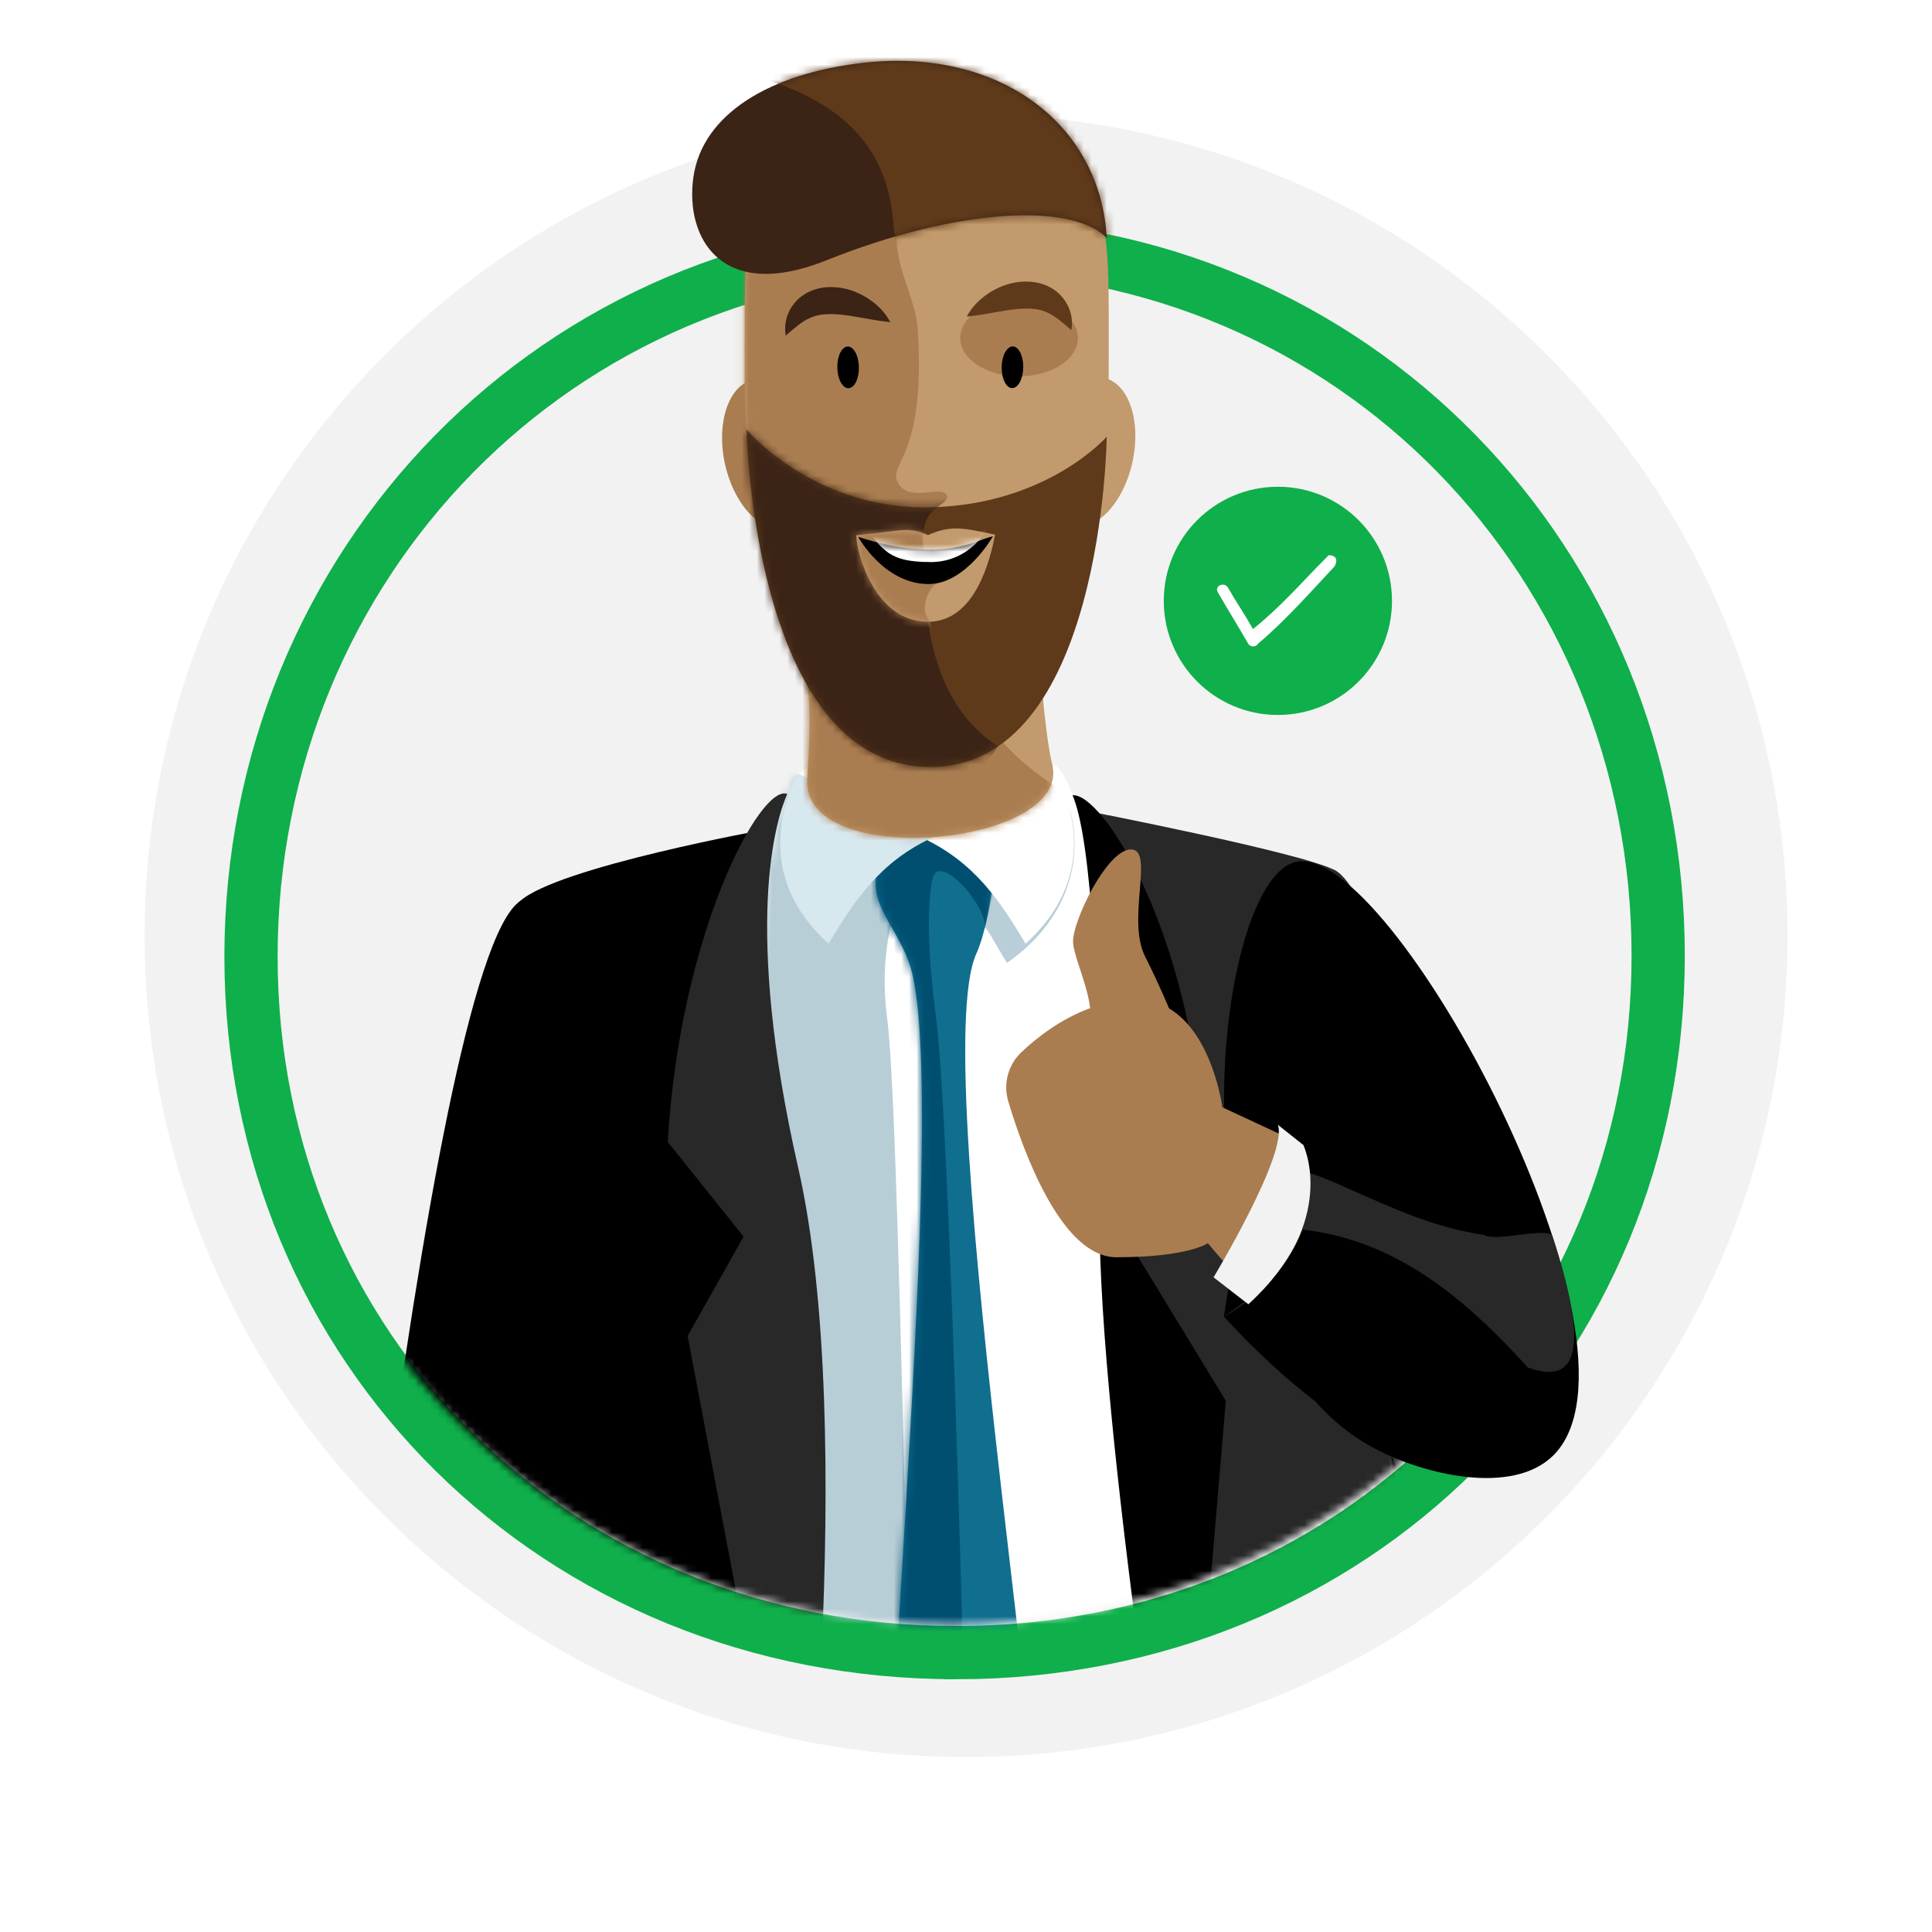 <svg width="254" height="254" viewBox="0 0 254 254" fill="none" xmlns="http://www.w3.org/2000/svg">
<g filter="url(#filter0_d_1910_1288)">
<path d="M127 238C190.513 238 242 186.513 242 123C242 59.487 190.513 8 127 8C63.487 8 12 59.487 12 123C12 186.513 63.487 238 127 238Z" fill="white"/>
</g>
<path d="M127.006 231.002C186.654 231.002 235.008 182.648 235.008 123C235.008 63.352 186.654 14.998 127.006 14.998C67.358 14.998 19.003 63.352 19.003 123C19.003 182.648 67.358 231.002 127.006 231.002Z" fill="#F2F2F2"/>
<path d="M125.673 217.277C178.055 217.277 218.001 177.217 218.001 125.645C218.001 74.073 178.055 32.276 125.673 32.276C73.29 32.276 33 74.188 33 125.754C33 177.32 73.284 217.271 125.667 217.271L125.673 217.277Z" stroke="#0FAF4B" stroke-width="6.998" stroke-miterlimit="10"/>
<mask id="mask0_1910_1288" style="mask-type:luminance" maskUnits="userSpaceOnUse" x="34" y="37" width="182" height="177">
<path d="M125.08 213.603C175.024 213.603 215.51 174.232 215.51 125.668C215.51 77.103 175.024 37.733 125.08 37.733C75.135 37.733 34.649 77.103 34.649 125.668C34.649 174.232 75.135 213.603 125.08 213.603Z" fill="white"/>
</mask>
<g mask="url(#mask0_1910_1288)">
<path d="M68.327 118.509C55.764 127.243 41.596 273.121 41.463 280.153C41.331 287.185 69.661 283.873 69.661 283.873C69.661 283.873 77.205 193.046 80.109 162.801C83.76 124.708 75.112 113.794 68.327 118.509Z" fill="black"/>
<path d="M197.495 198.313C197.495 198.313 199.876 193.685 207.862 190.689C210.53 186.169 239.441 160.979 245.295 143.43C248.912 132.591 243.84 125.438 241.097 121.476C238.355 117.514 235.83 113.438 238.09 111.304C240.833 108.723 240.988 103.789 242.477 103.789C243.967 103.789 245.381 105.652 245.571 108.941C245.755 112.23 261.291 106.083 261.291 106.083C261.291 106.083 271.452 114.122 273.332 115.531C275.212 116.939 276.034 117.118 275.511 120.217C273.05 134.77 264.897 134.69 261.7 143.947C240.442 205.489 215.493 217.973 208.495 219.68C201.497 221.382 197.501 198.308 197.501 198.308L197.495 198.313Z" fill="#3C2314"/>
<mask id="mask1_1910_1288" style="mask-type:luminance" maskUnits="userSpaceOnUse" x="197" y="103" width="79" height="117">
<path d="M197.495 198.313C197.495 198.313 199.876 193.685 207.862 190.689C210.53 186.169 239.441 160.979 245.295 143.43C248.912 132.591 243.84 125.438 241.097 121.476C238.355 117.514 235.83 113.438 238.09 111.304C240.833 108.723 240.988 103.789 242.477 103.789C243.967 103.789 245.381 105.652 245.571 108.941C245.755 112.23 261.291 106.083 261.291 106.083C261.291 106.083 271.452 114.122 273.332 115.531C275.212 116.939 276.034 117.118 275.511 120.217C273.05 134.77 264.897 134.69 261.7 143.947C240.442 205.489 215.493 217.973 208.495 219.68C201.497 221.382 197.501 198.308 197.501 198.308L197.495 198.313Z" fill="white"/>
</mask>
<g mask="url(#mask1_1910_1288)">
<path d="M268.945 113.978C261.866 116.675 273.159 138.916 255.633 138.582C250.05 138.473 208.616 208.79 218.977 212.752C229.781 216.88 243.765 189.815 256.789 175.894C269.807 161.973 273.97 152.578 276.305 143.372C285.798 105.893 276.029 111.281 268.95 113.978H268.945Z" fill="#5F3919"/>
</g>
<path d="M241.834 139.64C244.663 135.437 271.222 150.956 268.381 156.045C245.657 196.749 212.123 231.957 204.735 231.157C198.737 230.508 184.92 223.303 174.104 192.466C166.342 170.345 167.682 110.212 175.588 114.461C183.494 118.71 201.216 189.131 206.638 189.447C212.06 189.763 239.005 143.838 241.834 139.635V139.64Z" fill="#282828"/>
<mask id="mask2_1910_1288" style="mask-type:luminance" maskUnits="userSpaceOnUse" x="168" y="114" width="101" height="118">
<path d="M241.834 139.64C244.663 135.437 271.222 150.956 268.381 156.045C245.657 196.749 212.123 231.957 204.735 231.157C198.737 230.508 184.92 223.303 174.104 192.466C166.342 170.345 167.682 110.212 175.588 114.461C183.494 118.71 201.216 189.131 206.638 189.447C212.06 189.763 239.005 143.838 241.834 139.635V139.64Z" fill="white"/>
</mask>
<g mask="url(#mask2_1910_1288)">
<path d="M251.982 142.883C251.982 142.883 217.189 193.064 211.692 195.99C206.201 198.923 200.336 174.014 195.212 157.534C190.083 141.055 227.441 112.483 234.036 115.048C240.632 117.612 251.982 142.883 251.982 142.883Z" fill="black"/>
<path d="M177.721 218.599C175.645 201.861 176.117 178.321 180.464 186.215C184.811 194.116 198.858 231.692 205.965 232.486C213.072 233.273 179.153 230.128 177.721 218.599Z" fill="black"/>
</g>
<path d="M106.732 100.644C103.995 101.317 96.249 110.361 102.057 166.194C107.87 222.026 97.756 276.686 97.756 276.686C97.756 276.686 148.839 293.263 162.093 270.637C162.093 270.637 147.424 189.487 148.034 166.596C148.643 143.7 143.135 100.903 138.374 100.563C133.613 100.224 109.469 99.977 106.732 100.65V100.644Z" fill="white"/>
<mask id="mask3_1910_1288" style="mask-type:luminance" maskUnits="userSpaceOnUse" x="97" y="100" width="66" height="183">
<path d="M106.732 100.644C103.995 101.317 96.249 110.361 102.057 166.194C107.87 222.026 97.756 276.686 97.756 276.686C97.756 276.686 148.839 293.263 162.093 270.637C162.093 270.637 147.424 189.487 148.034 166.596C148.643 143.7 143.135 100.903 138.374 100.563C133.613 100.224 109.469 99.977 106.732 100.65V100.644Z" fill="white"/>
</mask>
<g mask="url(#mask3_1910_1288)">
<path opacity="0.28" d="M123.01 109.884C123.01 109.884 114.563 118.193 116.633 133.862C118.703 149.525 119.681 271.81 122.82 290.377C125.96 308.943 99.826 317.218 81.552 319.627C63.279 322.036 89.384 563.829 21.908 591.142L-22.275 507.037V67.754L87.182 93.997L123.01 109.884Z" fill="#004F71"/>
</g>
<path d="M115.437 114.174C113.844 119.297 118.766 122.281 120.054 128.485C124.752 151.198 113.378 251.909 117.76 255.336C122.141 258.763 127.696 267.101 127.696 267.101C127.696 267.101 132.629 259.884 136.85 256.906C141.07 253.927 121.549 140.399 128.351 125.398C130.421 120.826 130.953 111.5 130.953 111.5L123.015 109.89C123.015 109.89 117.035 109.056 115.443 114.179L115.437 114.174Z" fill="#106E8E"/>
<mask id="mask4_1910_1288" style="mask-type:luminance" maskUnits="userSpaceOnUse" x="115" y="108" width="23" height="160">
<path d="M115.437 114.174C113.844 119.297 118.766 122.281 120.054 128.485C124.752 151.198 113.378 251.909 117.76 255.336C122.141 258.763 127.696 267.101 127.696 267.101C127.696 267.101 132.629 259.884 136.85 256.906C141.07 253.927 121.549 140.399 128.351 125.398C131.312 119.406 130.953 108.625 130.953 108.625L121.609 110.062C121.609 110.062 117.035 109.056 115.443 114.179L115.437 114.174Z" fill="white"/>
</mask>
<g mask="url(#mask4_1910_1288)">
<path d="M129.473 121.959C129.737 118.912 123.309 111.885 122.578 115.577C121.963 118.688 121.837 124.507 123.073 133.862C125.143 149.525 128.213 265.796 127.69 287.761C62.767 268.596 88.86 88.397 88.86 88.397L138.402 104.146C138.402 104.146 133.118 122.224 129.473 121.959Z" fill="#004F71"/>
</g>
<path d="M140.656 106.469C140.656 106.469 144.609 117.969 132.391 126.594C130.594 123.719 130.594 123.359 129.516 121.922L131.672 112.578L140.656 106.469Z" fill="#B8CED8"/>
<path d="M138.73 101.754C138.73 101.754 146.349 113.645 134.832 124.069C131.531 118.538 128.144 113.34 121.181 110.114L138.73 101.754Z" fill="white"/>
<path d="M105.034 101.754C105.034 101.754 97.415 113.645 108.933 124.069C112.233 118.538 115.62 113.34 122.583 110.114L105.034 101.754Z" fill="#D8E8EF"/>
<path d="M142.37 106.515C142.37 106.515 171.638 112.178 175.582 114.461C180.332 117.215 177.934 199.837 199.284 303.556C199.859 306.362 165.008 314.854 163.248 307.972C161.489 301.089 142.916 185.738 146.067 157.35C150.345 118.825 142.376 106.509 142.376 106.509L142.37 106.515Z" fill="#282828"/>
<path d="M101.033 108.981C101.033 108.981 73.198 113.995 68.327 118.509C63.457 123.023 74.313 196.318 55.62 306.5C54.602 312.503 97.802 316.326 98.981 308.489C100.165 300.652 114.638 197.773 104.943 160.03C95.3 122.488 101.033 108.976 101.033 108.976V108.981Z" fill="black"/>
<path d="M141.013 104.554C144.882 104.174 156.607 122.275 158.211 149.852L148.729 163.779L161.155 184.151L155.232 254.324C155.232 254.324 144.417 188.274 144.555 159.627C144.687 130.975 143.491 110.338 141.013 104.554Z" fill="black"/>
<path d="M105.156 253.542L90.401 175.63L97.761 162.577L87.791 150.128C89.395 122.546 100.067 102.892 103.5 104.393C101.959 107.837 97.716 121.746 104.943 153.544C112.907 188.596 105.156 253.548 105.156 253.548V253.542Z" fill="#282828"/>
</g>
<path d="M180.815 190.474C187.226 193.872 198.789 196.649 204.171 191.388C218.65 177.22 182.844 110.278 170.298 113.326C159.298 115.994 152.91 175.713 180.809 190.485H180.815V190.474Z" fill="black"/>
<path d="M138.318 100.392C141.164 111.212 105.495 114.569 106.128 102.492C106.609 93.226 107.844 84.366 97.325 62.758L134.445 51.821C134.445 51.821 136.418 93.156 138.318 100.392Z" fill="#C29A6D"/>
<mask id="mask5_1910_1288" style="mask-type:luminance" maskUnits="userSpaceOnUse" x="97" y="51" width="42" height="60">
<path d="M138.317 100.392C141.163 111.212 105.494 114.569 106.128 102.492C106.609 93.226 107.843 84.366 97.325 62.758L134.445 51.821C134.445 51.821 136.417 93.156 138.317 100.392Z" fill="white"/>
</mask>
<g mask="url(#mask5_1910_1288)">
<path d="M112.726 86.754C114.45 92.617 125.754 76.77 126.588 84.092C127.47 91.774 129.426 97.121 138.47 103.194C143.857 106.809 103.009 133.475 103.009 133.475L85.852 62.507C85.852 62.507 110.994 80.891 112.718 86.754H112.726Z" fill="#AA7D50"/>
</g>
<path d="M191.429 159.886L184.736 156.77L160.701 145.574C160.701 145.574 159.465 135.995 153.703 132.579C152.726 130.302 151.593 127.801 150.575 125.817C148.039 120.913 151.84 111.672 148.678 111.672C145.515 111.672 140.835 121.39 141.082 124C141.277 125.996 142.968 129.486 143.319 132.539C139.46 133.959 136.344 136.386 134.297 138.318C132.526 139.985 131.87 142.487 132.555 144.798C134.561 151.48 139.575 165.291 146.769 165.291C156.262 165.291 158.798 163.44 158.798 163.44C158.798 163.44 178.417 187.475 192.976 189.326C207.535 191.178 191.423 159.88 191.423 159.88H191.429V159.886Z" fill="#AA7D50"/>
<path d="M185.063 157.684C185.063 157.684 194.321 185.428 194.246 189.407C194.246 189.407 200.698 190.482 198.662 179.384C198.662 179.384 194.608 164.515 191.44 159.886L184.747 156.77L185.069 157.684H185.063Z" fill="#CE9663"/>
<path d="M168.004 93.997C176.289 93.997 183.005 87.281 183.005 78.995C183.005 70.709 176.289 63.993 168.004 63.993C159.718 63.993 153.002 70.709 153.002 78.995C153.002 87.281 159.718 93.997 168.004 93.997Z" fill="#0FAF4B"/>
<path d="M174.202 73.481C171.287 76.396 168.372 79.8 164.732 82.698C163.34 80.255 162.725 79.501 161.454 77.276C160.971 76.431 159.614 77.012 160.103 77.857C161.725 80.686 162.472 81.79 164.094 84.619C164.375 85.108 165.129 85.113 165.399 84.619C168.855 81.744 172.742 77.368 175.461 74.453C175.927 73.602 175.657 72.992 174.685 72.992L174.196 73.481H174.202Z" fill="white"/>
<path d="M160.902 173.105C160.902 173.105 175.864 165.412 171.35 150.537L186.214 154.234C186.214 154.234 197.018 153.699 199.071 161.818C201.124 169.937 201.877 184.962 199.071 189.435C196.265 193.909 182.505 196.491 160.908 173.1L160.902 173.105Z" fill="black"/>
<path d="M195.092 162.353C191.148 161.767 187.387 160.582 183.638 159.024C180.861 157.868 178.107 156.661 175.364 155.424C175.232 155.367 175.122 155.321 175.019 155.275C174.616 155.114 174.208 154.947 173.8 154.792C173.231 154.579 172.661 154.378 172.086 154.188C172.38 156.983 171.989 159.472 171.189 161.657C183.506 162.986 192.671 170.748 200.871 179.787C206.062 181.65 209.8 179.787 204.05 162.353C202.48 161.445 196.633 163.29 195.086 162.347L195.092 162.353Z" fill="#282828"/>
<path d="M160.902 173.105L161.88 166.993L165.209 170.046L160.902 173.105Z" fill="black"/>
<path d="M164.123 171.472L159.546 167.93C159.546 167.93 169.355 151.664 168.004 147.874L171.351 150.537C171.351 150.537 176.129 160.484 164.123 171.472Z" fill="#F2F2F2"/>
<path d="M148.914 60.607C150.044 55.213 148.337 50.318 145.1 49.676C141.864 49.033 138.324 52.885 137.193 58.279C136.063 63.674 137.771 68.568 141.007 69.211C144.244 69.854 147.784 66.002 148.914 60.607Z" fill="#C29A6D"/>
<path d="M103.184 69.445C106.421 68.803 108.128 63.908 106.998 58.514C105.868 53.119 102.328 49.267 99.091 49.91C95.855 50.553 94.147 55.447 95.277 60.842C96.408 66.236 99.948 70.088 103.184 69.445Z" fill="#AA7D50"/>
<path d="M145.754 51.464C145.73 73.658 136.205 90.278 121.982 90.278C107.76 90.278 97.914 72.799 97.906 50.605C97.906 20.762 96.904 20.348 122.047 23.267C146.94 27.936 145.786 17.889 145.754 51.464Z" fill="#C29A6D"/>
<mask id="mask6_1910_1288" style="mask-type:luminance" maskUnits="userSpaceOnUse" x="97" y="22" width="49" height="69">
<path d="M145.754 51.464C145.73 73.657 136.205 90.277 121.982 90.277C107.76 90.277 97.914 72.799 97.906 50.605C97.906 20.761 96.904 20.348 122.047 23.267C146.94 27.935 145.786 17.889 145.754 51.464Z" fill="white"/>
</mask>
<g mask="url(#mask6_1910_1288)">
<path d="M122.279 90.269C116.065 86.382 123.842 83.322 121.429 80.254C120.37 78.911 120.683 77.279 121.685 76.764C118.31 67.076 124.98 66.764 124.491 65.179C124.002 63.595 119.288 66.288 117.973 63.306C116.875 60.808 121.717 60.043 120.659 43.353C120.242 36.842 114.213 31.838 121.172 21.097C128.131 10.347 103.534 3.595 87.965 20.839C68.057 42.884 88.47 95.304 122.279 90.261V90.269Z" fill="#AA7D50"/>
</g>
<path d="M91.156 23.314C90.042 31.269 94.812 39.762 108.594 34.243C126.248 27.171 141.2 26.71 145.506 31.308C144.688 16.328 131.419 6.242 113.517 8.256C101.274 9.637 92.335 14.954 91.156 23.322V23.314Z" fill="#3B2416"/>
<mask id="mask7_1910_1288" style="mask-type:luminance" maskUnits="userSpaceOnUse" x="90" y="8" width="56" height="29">
<path d="M91.155 23.314C90.041 31.269 94.811 39.763 108.593 34.243C126.247 27.171 141.199 26.71 145.505 31.308C144.687 16.328 131.418 6.242 113.516 8.256C101.273 9.638 92.334 14.954 91.155 23.322V23.314Z" fill="white"/>
</mask>
<g mask="url(#mask7_1910_1288)">
<path d="M157.242 45.508C159.158 -17.67 61.01 2.526 79.746 6.117C95.452 9.13 116.209 10.059 117.484 29.707C118.318 42.572 155.342 108.677 157.25 45.5L157.242 45.508Z" fill="#5F3A1A"/>
</g>
<path d="M133.977 49.474C138.25 49.474 141.714 47.216 141.714 44.431C141.714 41.645 138.25 39.388 133.977 39.388C129.705 39.388 126.241 41.645 126.241 44.431C126.241 47.216 129.705 49.474 133.977 49.474Z" fill="#AA7D50"/>
<path d="M134.527 48.307C134.551 46.794 133.936 45.558 133.152 45.546C132.369 45.534 131.714 46.751 131.689 48.264C131.665 49.777 132.28 51.014 133.064 51.026C133.848 51.038 134.503 49.821 134.527 48.307Z" fill="black"/>
<path d="M111.545 51.037C112.329 51.025 112.944 49.788 112.92 48.275C112.895 46.762 112.24 45.545 111.456 45.557C110.673 45.569 110.057 46.806 110.082 48.319C110.106 49.832 110.761 51.049 111.545 51.037Z" fill="black"/>
<path d="M127.098 41.635C127.812 40.254 128.926 39.215 130.201 38.404C131.492 37.615 133.023 37.045 134.747 37.014C135.605 37.006 136.502 37.123 137.36 37.451C138.21 37.771 138.996 38.31 139.565 38.966C140.736 40.277 141.104 41.909 140.856 43.407C139.677 42.385 138.699 41.526 137.721 41.105C136.767 40.652 135.877 40.558 134.811 40.566C133.753 40.582 132.558 40.753 131.283 40.98C130 41.198 128.654 41.464 127.098 41.628V41.635Z" fill="#5F3A1A"/>
<path d="M117.053 42.354C115.489 42.19 114.15 41.925 112.867 41.706C111.593 41.48 110.398 41.3 109.34 41.292C108.274 41.292 107.384 41.386 106.43 41.831C105.451 42.252 104.473 43.111 103.295 44.134C103.046 42.635 103.415 41.004 104.586 39.692C105.163 39.036 105.941 38.498 106.79 38.178C107.64 37.85 108.546 37.725 109.404 37.74C111.128 37.779 112.659 38.342 113.95 39.13C115.233 39.942 116.339 40.972 117.053 42.362V42.354Z" fill="#3B2416"/>
<path d="M98.147 56.468C98.147 56.468 98.997 100.426 122.015 100.832C145.032 101.23 145.505 57.412 145.505 57.412C145.505 57.412 137.769 66.304 122.407 66.694C107.006 67.085 98.147 56.476 98.147 56.476V56.468Z" fill="#5F3A1A"/>
<mask id="mask8_1910_1288" style="mask-type:luminance" maskUnits="userSpaceOnUse" x="98" y="56" width="48" height="45">
<path d="M98.147 56.468C98.147 56.468 98.997 100.426 122.015 100.832C145.032 101.23 145.505 57.412 145.505 57.412C145.505 57.412 137.769 66.304 122.407 66.694C107.006 67.085 98.147 56.476 98.147 56.476V56.468Z" fill="white"/>
</mask>
<g mask="url(#mask8_1910_1288)">
<path d="M131.241 98.115C125.028 94.227 122.775 87.225 122.013 81.745C120.955 80.402 122.158 77.194 123.16 76.678C118.277 66.569 124.972 66.764 124.491 65.188C124.002 63.603 120.899 66.39 119.584 63.4C118.486 60.902 121.717 60.043 120.658 43.361C120.242 36.85 114.213 31.846 121.172 21.105C128.131 10.355 103.533 3.603 87.964 20.847C68.057 42.892 112.826 126.351 131.241 98.115Z" fill="#3B2416"/>
</g>
<path d="M112.57 70.363C118.423 69.879 119.104 69.122 122.015 70.34C125.045 68.989 126.729 69.434 130.826 70.285C130.176 73.665 128.172 81.745 122.015 81.745C115.024 81.745 112.618 72.752 112.57 70.363Z" fill="#C29A6D"/>
<mask id="mask9_1910_1288" style="mask-type:luminance" maskUnits="userSpaceOnUse" x="112" y="69" width="19" height="13">
<path d="M112.57 70.363C118.422 69.879 119.104 69.122 122.014 70.339C125.045 68.989 126.728 69.434 130.825 70.285C130.176 73.665 128.172 81.745 122.014 81.745C115.023 81.745 112.618 72.752 112.57 70.363Z" fill="white"/>
</mask>
<g mask="url(#mask9_1910_1288)">
<path d="M122.279 90.269C116.066 86.382 124.428 84.391 122.015 81.331C120.956 79.988 122.079 77.295 123.081 76.788C118.19 66.78 124.981 66.772 124.492 65.195C124.003 63.611 119.858 66.655 118.543 63.673C117.445 61.175 121.718 60.059 120.66 43.368C120.243 36.858 114.214 31.854 121.173 21.112C128.132 10.363 103.535 3.61 87.965 20.855C68.058 42.9 88.47 95.32 122.279 90.277V90.269Z" fill="#AA7D50"/>
</g>
<path d="M130.537 70.512C128.349 70.918 124.019 74.204 112.827 70.582C112.827 70.582 116.17 76.734 122.015 76.788C126.946 76.835 130.537 70.52 130.537 70.52V70.512Z" fill="black"/>
<mask id="mask10_1910_1288" style="mask-type:luminance" maskUnits="userSpaceOnUse" x="112" y="70" width="19" height="7">
<path d="M130.538 70.512C128.349 70.918 124.02 74.204 112.828 70.582C112.828 70.582 116.171 76.734 122.015 76.788C126.946 76.835 130.538 70.52 130.538 70.52V70.512Z" fill="white"/>
</mask>
<g mask="url(#mask10_1910_1288)">
<path d="M122.312 73.892C116.764 73.892 116.21 72.284 113.557 69.24C110.903 66.195 130.008 69.169 130.008 69.169C130.008 69.169 127.795 73.9 122.304 73.9L122.312 73.892Z" fill="white"/>
</g>
<defs>
<filter id="filter0_d_1910_1288" x="-9.53674e-07" y="-9.53674e-07" width="254" height="254" filterUnits="userSpaceOnUse" color-interpolation-filters="sRGB">
<feFlood flood-opacity="0" result="BackgroundImageFix"/>
<feColorMatrix in="SourceAlpha" type="matrix" values="0 0 0 0 0 0 0 0 0 0 0 0 0 0 0 0 0 0 127 0" result="hardAlpha"/>
<feOffset dy="4"/>
<feGaussianBlur stdDeviation="6"/>
<feComposite in2="hardAlpha" operator="out"/>
<feColorMatrix type="matrix" values="0 0 0 0 0 0 0 0 0 0 0 0 0 0 0 0 0 0 0.1 0"/>
<feBlend mode="normal" in2="BackgroundImageFix" result="effect1_dropShadow_1910_1288"/>
<feBlend mode="normal" in="SourceGraphic" in2="effect1_dropShadow_1910_1288" result="shape"/>
</filter>
</defs>
</svg>

